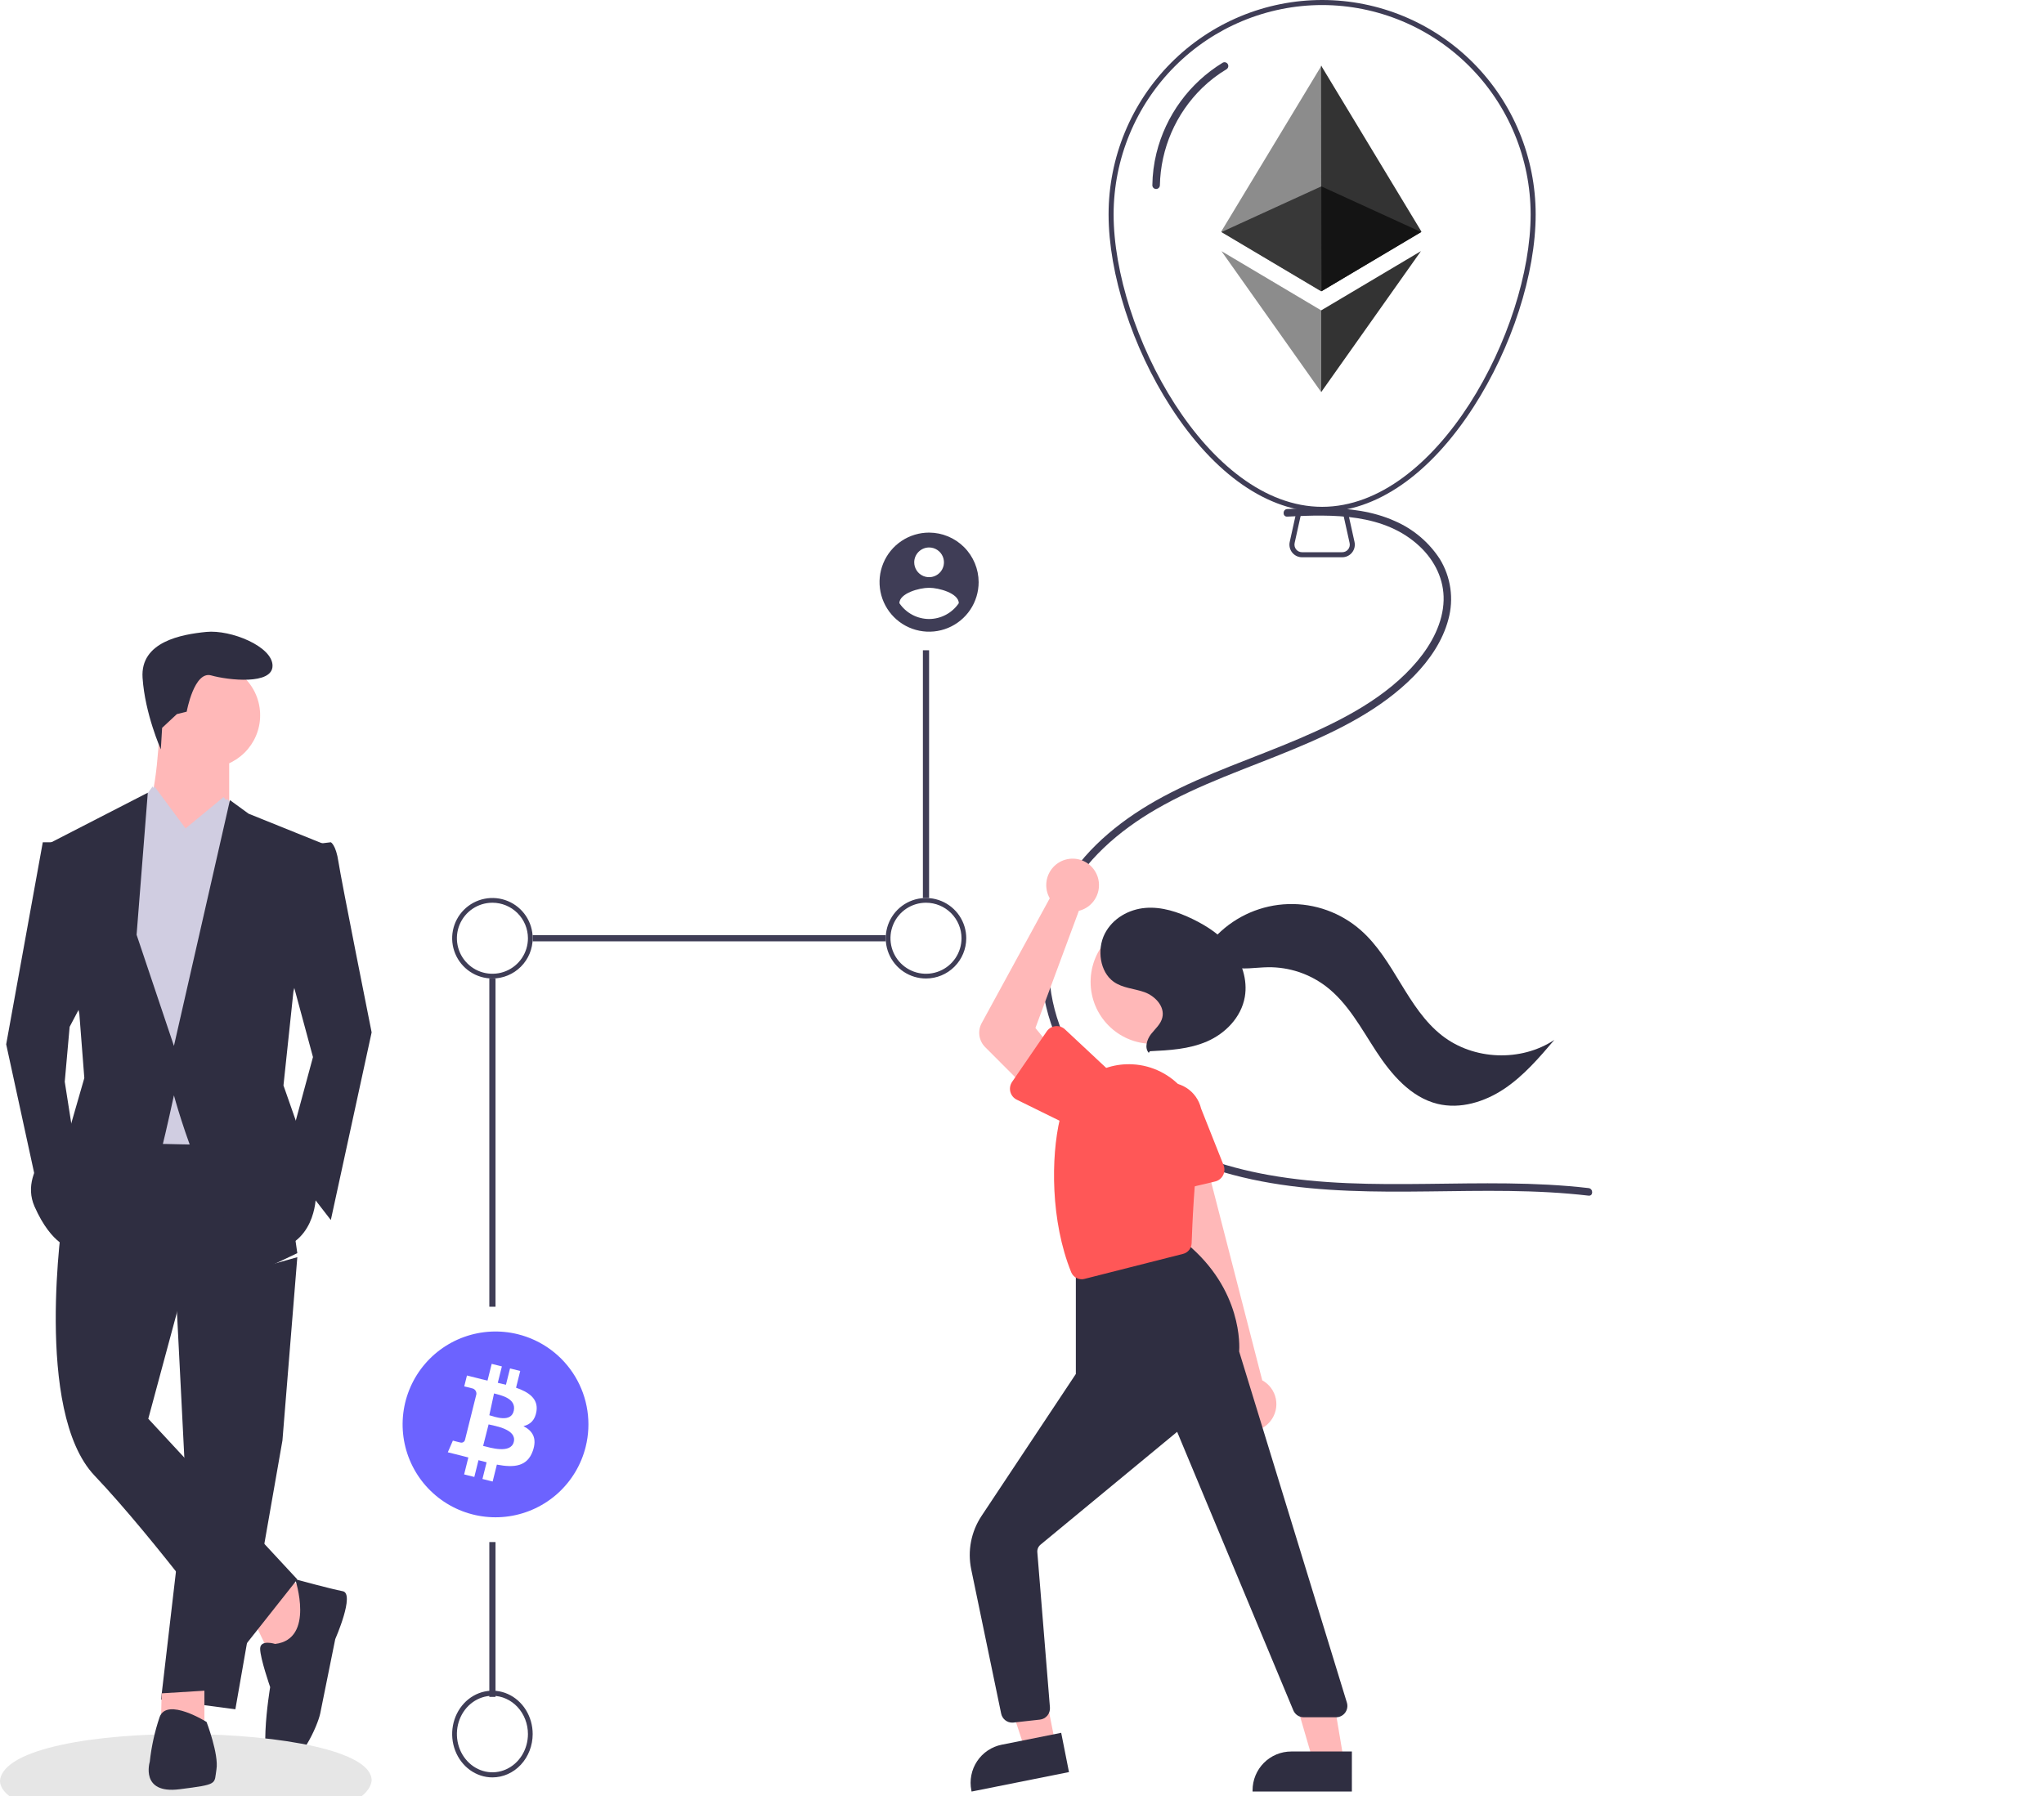 <svg width="330" height="290" viewBox="0 0 330 290" fill="none" xmlns="http://www.w3.org/2000/svg">
<g id="undraw_Ethereum_re_0m68 1" clip-path="url(#clip0)">
<g id="eth_logo">
<path id="Vector" d="M213.359 10.586L197.148 37.417L213.324 47.027L213.359 10.586Z" fill="#8C8C8C"/>
<path id="Vector_2" d="M197.202 37.472L213.324 30.095L213.304 47.038L197.202 37.472Z" fill="#383838"/>
<path id="Vector_3" d="M213.289 10.586L229.501 37.417L213.324 47.027L213.289 10.586Z" fill="#333333"/>
<path id="Vector_4" d="M229.446 37.472L213.324 30.095L213.344 47.038L229.446 37.472Z" fill="#141414"/>
<path id="Vector_5" d="M197.202 40.551L213.304 63.313V50.117L197.202 40.551Z" fill="#8C8C8C"/>
<path id="Vector_6" d="M229.407 40.551L213.304 63.313V50.117L229.407 40.551Z" fill="#333333"/>
</g>
<g id="baloon">
<path id="Vector_7" d="M213.454 82.653C204.745 82.653 196.069 76.643 189.023 65.732C182.827 56.137 178.979 44.211 178.979 34.608C178.979 30.063 179.87 25.563 181.603 21.364C183.335 17.165 185.875 13.35 189.076 10.136C192.278 6.923 196.078 4.374 200.261 2.634C204.444 0.895 208.927 0 213.454 0C217.982 0 222.465 0.895 226.647 2.634C230.83 4.374 234.631 6.923 237.832 10.136C241.033 13.35 243.573 17.165 245.305 21.364C247.038 25.563 247.93 30.063 247.93 34.608C247.93 44.211 244.081 56.137 237.886 65.732C230.84 76.643 222.163 82.653 213.454 82.653ZM213.454 0.814C204.529 0.824 195.972 4.388 189.661 10.723C183.35 17.059 179.8 25.649 179.79 34.608C179.79 53.259 194.871 81.838 213.454 81.838C232.037 81.838 247.119 53.259 247.119 34.608C247.109 25.649 243.559 17.059 237.247 10.723C230.936 4.388 222.379 0.824 213.454 0.814V0.814Z" fill="#3F3D56"/>
<path id="Vector_8" d="M216.704 89.981H210.204C209.9 89.981 209.6 89.913 209.327 89.781C209.053 89.649 208.812 89.457 208.622 89.219C208.432 88.982 208.298 88.704 208.229 88.407C208.16 88.11 208.158 87.802 208.224 87.504L209.478 81.838H217.43L218.684 87.504C218.75 87.802 218.748 88.11 218.68 88.407C218.611 88.704 218.476 88.982 218.286 89.219C218.096 89.457 217.855 89.649 217.582 89.781C217.308 89.913 217.008 89.981 216.704 89.981H216.704ZM210.129 82.653L209.016 87.681C208.977 87.859 208.978 88.044 209.019 88.222C209.06 88.401 209.141 88.567 209.255 88.71C209.369 88.853 209.513 88.968 209.678 89.047C209.842 89.126 210.022 89.167 210.204 89.167H216.704C216.887 89.167 217.067 89.126 217.231 89.047C217.395 88.968 217.54 88.853 217.654 88.71C217.768 88.567 217.848 88.401 217.89 88.222C217.931 88.044 217.932 87.859 217.892 87.681L216.779 82.653H210.129Z" fill="#3F3D56"/>
<path id="Vector_9" d="M197.409 10.122C192.057 13.385 188.208 18.641 186.703 24.743C186.287 26.44 186.066 28.179 186.044 29.926C186.049 30.085 186.116 30.235 186.229 30.345C186.343 30.455 186.495 30.516 186.652 30.516C186.81 30.516 186.962 30.455 187.075 30.345C187.189 30.235 187.255 30.085 187.261 29.926C187.384 23.989 189.836 18.341 194.083 14.207C195.275 13.047 196.597 12.03 198.023 11.177C198.156 11.092 198.252 10.959 198.289 10.805C198.327 10.651 198.303 10.489 198.224 10.352C198.144 10.215 198.014 10.115 197.862 10.072C197.71 10.029 197.548 10.047 197.409 10.122H197.409Z" fill="#3F3D56"/>
<path id="Vector_10" d="M207.819 83.42C215.17 83.042 223.534 82.841 229.263 88.284C231.652 90.554 233.16 93.596 233.069 96.94C232.97 100.58 231.126 103.989 228.842 106.723C223.923 112.608 216.71 116.289 209.793 119.255C202.441 122.407 194.783 124.869 187.719 128.673C181.517 132.013 175.736 136.521 171.99 142.595C170.146 145.539 168.924 148.831 168.398 152.267C167.914 155.712 168.088 159.218 168.91 162.598C170.56 169.525 174.622 175.647 180.035 180.197C185.513 184.8 192.148 187.866 199.023 189.698C207.185 191.872 215.688 192.364 224.098 192.413C232.783 192.464 241.475 192.037 250.154 192.526C252.265 192.645 254.372 192.82 256.473 193.065C257.249 193.155 257.243 191.933 256.473 191.843C247.802 190.835 239.064 191.066 230.355 191.165C221.816 191.262 213.206 191.232 204.773 189.718C197.503 188.414 190.375 185.968 184.209 181.821C178.302 177.848 173.488 172.277 171.052 165.518C168.673 158.915 168.698 151.608 171.884 145.278C175.074 138.94 180.639 134.146 186.686 130.647C193.664 126.61 201.348 124.083 208.761 121.004C215.762 118.096 222.924 114.629 228.303 109.132C230.793 106.586 232.927 103.488 233.84 100.002C234.286 98.371 234.393 96.666 234.156 94.992C233.918 93.318 233.341 91.711 232.46 90.27C230.697 87.561 228.18 85.431 225.221 84.145C221.651 82.53 217.69 82.064 213.808 82.025C211.81 82.005 209.814 82.096 207.819 82.198C207.04 82.238 207.035 83.46 207.819 83.42H207.819Z" fill="#3F3D56"/>
</g>
<g id="girl">
<path id="Vector_11" d="M170.401 281.647L165.524 282.622L159.458 264.203L166.656 262.764L170.401 281.647Z" fill="#FFB8B8"/>
<path id="Vector_12" d="M172.586 286.144L156.862 289.287L156.822 289.088C156.662 288.281 156.662 287.45 156.822 286.643C156.981 285.836 157.298 285.069 157.753 284.385C158.208 283.701 158.793 283.113 159.474 282.656C160.156 282.199 160.92 281.881 161.724 281.72L161.724 281.72L171.328 279.8L172.586 286.144Z" fill="#2F2E41"/>
<path id="Vector_13" d="M216.989 284.449L212.017 284.448L206.406 265.195L213.745 265.195L216.989 284.449Z" fill="#FFB8B8"/>
<path id="Vector_14" d="M218.257 289.287L202.224 289.287V289.083C202.224 288.26 202.385 287.446 202.699 286.686C203.013 285.926 203.472 285.235 204.052 284.653C204.631 284.072 205.319 283.61 206.076 283.295C206.834 282.98 207.645 282.818 208.465 282.818H208.465L218.258 282.819L218.257 289.287Z" fill="#2F2E41"/>
<path id="Vector_15" d="M205.119 229.458C205.516 228.958 205.799 228.376 205.948 227.754C206.097 227.133 206.109 226.486 205.982 225.859C205.855 225.233 205.592 224.642 205.213 224.128C204.834 223.614 204.347 223.19 203.787 222.885L193.853 184.316L185.213 188.22L197.694 224.905C197.247 225.884 197.173 226.993 197.486 228.023C197.799 229.052 198.477 229.931 199.392 230.492C200.308 231.053 201.396 231.258 202.452 231.067C203.507 230.876 204.456 230.304 205.119 229.458V229.458Z" fill="#FFB8B8"/>
<path id="Vector_16" d="M196.177 190.778L186.574 193.055C186.301 193.12 186.017 193.125 185.742 193.069C185.466 193.014 185.206 192.9 184.979 192.735C184.751 192.569 184.562 192.357 184.424 192.111C184.286 191.866 184.202 191.593 184.178 191.313L183.345 181.473C183.023 180.068 183.269 178.592 184.029 177.368C184.789 176.145 186.002 175.274 187.401 174.947C188.8 174.62 190.271 174.863 191.491 175.622C192.712 176.382 193.583 177.597 193.913 179L197.543 188.144C197.647 188.406 197.693 188.687 197.679 188.969C197.665 189.25 197.591 189.525 197.461 189.775C197.331 190.025 197.15 190.244 196.928 190.417C196.706 190.591 196.45 190.714 196.177 190.778V190.778Z" fill="#FF5757"/>
<path id="Vector_17" d="M163.417 278.155C162.998 278.156 162.592 278.011 162.267 277.745C161.942 277.479 161.719 277.108 161.635 276.696L156.797 253.383C156.496 251.915 156.487 250.401 156.771 248.93C157.055 247.458 157.626 246.057 158.451 244.808L173.694 221.856V204.654L191.389 200.652L191.466 200.714C200.645 208.238 200.117 217.514 200.06 218.231L217.451 274.919C217.535 275.193 217.554 275.483 217.506 275.766C217.458 276.048 217.345 276.316 217.175 276.547C217.005 276.777 216.784 276.965 216.529 277.094C216.274 277.223 215.992 277.291 215.707 277.291H210.485C210.12 277.292 209.763 277.183 209.46 276.977C209.158 276.772 208.925 276.479 208.79 276.139L190.047 231.199L167.988 249.424C167.811 249.57 167.673 249.757 167.583 249.968C167.494 250.18 167.457 250.41 167.475 250.639L169.509 275.698C169.55 276.173 169.404 276.646 169.101 277.014C168.799 277.383 168.365 277.617 167.892 277.668L163.623 278.144C163.555 278.152 163.486 278.155 163.417 278.155V278.155Z" fill="#2F2E41"/>
<path id="Vector_18" d="M186.038 168.544C191.539 168.544 195.999 164.067 195.999 158.544C195.999 153.021 191.539 148.544 186.038 148.544C180.536 148.544 176.076 153.021 176.076 158.544C176.076 164.067 180.536 168.544 186.038 168.544Z" fill="#FFB8B8"/>
<path id="Vector_19" d="M174.637 206.562C174.274 206.563 173.919 206.455 173.617 206.252C173.315 206.05 173.08 205.762 172.942 205.425C169.605 197.201 169.66 186.813 171.124 180.641C171.747 178.028 173.264 175.718 175.411 174.113C177.557 172.508 180.197 171.71 182.87 171.858H182.87C184.46 171.943 186.015 172.361 187.436 173.084C188.857 173.806 190.111 174.819 191.12 176.057C192.128 177.294 192.868 178.729 193.293 180.27C193.717 181.811 193.817 183.424 193.585 185.006C192.805 190.313 192.488 197.788 192.388 200.755C192.373 201.151 192.231 201.531 191.983 201.839C191.734 202.148 191.394 202.367 191.011 202.465L175.082 206.507C174.936 206.544 174.787 206.563 174.637 206.562V206.562Z" fill="#FF5757"/>
<path id="Vector_20" d="M174.82 146.863C174.612 146.949 174.398 147.018 174.18 147.07L167.165 165.994L170.273 169.78L165.195 175.235L159.044 169.071C158.547 168.573 158.225 167.926 158.125 167.229C158.025 166.531 158.153 165.82 158.491 165.201L169.48 145.051C169.05 144.299 168.857 143.433 168.929 142.568C169.001 141.703 169.333 140.88 169.882 140.209C170.43 139.539 171.17 139.052 172.001 138.813C172.832 138.574 173.716 138.595 174.535 138.873C175.354 139.151 176.07 139.673 176.586 140.369C177.103 141.065 177.396 141.902 177.427 142.769C177.458 143.637 177.225 144.493 176.759 145.224C176.293 145.955 175.617 146.527 174.82 146.863V146.863Z" fill="#FFB8B8"/>
<path id="Vector_21" d="M163.401 174.693L168.996 166.535C169.156 166.302 169.363 166.107 169.604 165.963C169.845 165.818 170.114 165.728 170.393 165.697C170.672 165.666 170.955 165.697 171.221 165.785C171.488 165.874 171.732 166.02 171.937 166.212L179.135 172.943C180.314 173.767 181.119 175.027 181.374 176.446C181.628 177.866 181.312 179.329 180.494 180.514C179.676 181.699 178.423 182.511 177.01 182.77C175.596 183.03 174.138 182.716 172.955 181.897L164.15 177.566C163.898 177.442 163.676 177.265 163.498 177.047C163.32 176.829 163.191 176.575 163.12 176.302C163.049 176.029 163.037 175.744 163.086 175.467C163.134 175.189 163.242 174.925 163.401 174.693H163.401Z" fill="#FF5757"/>
<path id="Vector_22" d="M185.464 170.005C184.746 169.206 185.166 167.833 185.83 166.981C186.494 166.128 187.391 165.404 187.653 164.322C188.099 162.481 186.435 160.802 184.775 160.207C183.116 159.612 181.256 159.566 179.794 158.522C177.579 156.94 177.074 153.335 178.347 150.804C179.62 148.272 182.281 146.82 184.922 146.603C187.563 146.386 190.187 147.248 192.604 148.428C194.942 149.569 197.197 151.055 198.84 153.197C200.483 155.339 201.449 158.218 200.975 160.962C200.395 164.313 197.779 166.9 194.873 168.162C191.967 169.425 188.774 169.592 185.648 169.743L185.464 170.005Z" fill="#2F2E41"/>
<path id="Vector_23" d="M196.554 150.913C199.609 147.876 203.697 146.116 207.995 145.986C212.292 145.856 216.478 147.367 219.709 150.214C225.1 154.964 227.156 162.787 232.815 167.212C237.911 171.196 245.561 171.493 250.948 167.916C248.488 170.8 245.986 173.723 242.837 175.826C239.689 177.929 235.754 179.144 232.08 178.241C227.767 177.182 224.629 173.496 222.192 169.771C219.755 166.045 217.608 161.964 214.074 159.266C211.396 157.233 208.123 156.148 204.766 156.18C202.711 156.205 200.613 156.648 198.626 156.116C196.64 155.584 194.816 153.551 195.477 151.597L196.554 150.913Z" fill="#2F2E41"/>
</g>
<g id="boy">
<path id="Vector_24" d="M41 261.8L43.5 267L48.083 266.6L51 257.4L46.417 255L41 261.8Z" fill="#FFB8B8"/>
<path id="Vector_25" d="M28.4 208.525L30 240.092L26 274.422L38 276L45.6 232.595L48 203L28.4 208.525Z" fill="#2F2E41"/>
<path id="Vector_26" d="M10.136 196.362C10.136 196.362 5.402 227.89 15.263 238.266C25.123 248.642 38.534 267 38.534 267L48 255.028L23.94 229.087L28.673 211.528L48 202.349L44.845 180.399L16.446 180L10.136 196.362Z" fill="#2F2E41"/>
<path id="Vector_27" d="M33.5 124C38.194 124 42 120.194 42 115.5C42 110.806 38.194 107 33.5 107C28.806 107 25 110.806 25 115.5C25 120.194 28.806 124 33.5 124Z" fill="#FFB8B8"/>
<path id="Vector_28" d="M25.787 117C25.787 117 25.372 129.732 23.295 131.375C21.219 133.018 30.771 140 30.771 140L37 130.143V121.107L25.787 117Z" fill="#FFB8B8"/>
<path id="Vector_29" d="M29.41 134.217L24.633 127L21.934 130.674L18 141.697L21.148 184.606L39.639 185L42 135.792L36.098 128.706L29.41 134.217Z" fill="#D0CDE1"/>
<path id="Vector_30" d="M50.118 136.399L53.412 136C53.412 136 54.235 136.399 54.647 139.19C55.059 141.98 60 166.699 60 166.699L53.412 197L46 187.431L50.529 170.686L46 153.941L50.118 136.399Z" fill="#2F2E41"/>
<path id="Vector_31" d="M9.273 136H6.909L1 168.625L6.515 194L12.03 184.736L10.454 174.667L11.242 165.806L14 160.569L9.273 136Z" fill="#2F2E41"/>
<path id="Vector_32" d="M44.425 265.452C44.425 265.452 42 264.678 42 266.227C42 267.775 43.617 272.42 43.617 272.42C43.617 272.42 41.192 286.744 44.829 285.97C48.466 285.195 51.294 278.614 51.699 276.679C52.103 274.743 54.123 264.678 54.123 264.678C54.123 264.678 57.356 257.323 55.336 256.936C53.315 256.548 47.658 255 47.658 255C47.658 255 50.89 264.678 44.425 265.452Z" fill="#2F2E41"/>
<path id="Vector_33" d="M28.559 115.306L30.143 114.915C30.143 114.915 31.331 108.281 34.102 109.062C36.874 109.842 44 110.623 44 107.501C44 104.379 37.27 101.647 33.31 102.037C29.351 102.428 22.621 103.598 23.017 109.452C23.413 115.306 25.967 121 25.967 121L26.174 117.529L28.559 115.306Z" fill="#2F2E41"/>
<path id="Vector_34" d="M36.681 139L30 134.385L36.681 129L39 131.724L36.681 139Z" fill="#D0CDE1"/>
<path id="Vector_35" d="M23.684 138L30 133.827L24.947 127L22 130.414L23.684 138Z" fill="#D0CDE1"/>
<path id="Vector_36" d="M53 136.576L40.139 131.391L37.124 129.197L28.081 168.887L22.053 150.937L23.861 128L7.182 136.576L12.809 163.701L13.613 174.073L11.201 182.449C11.201 182.449 2.761 188.433 5.574 194.815C8.388 201.198 11.603 201.596 11.603 201.596C11.603 201.596 25.268 188.832 26.072 185.641C26.876 182.449 28.081 176.865 28.081 176.865C28.081 176.865 34.914 202.394 42.952 201.995C50.99 201.596 50.99 193.22 50.99 193.22L48.981 184.444L45.766 175.269L47.373 160.111L53 136.576Z" fill="#2F2E41"/>
<path id="Vector_37" d="M60 287.5C58.877 297.933 -0.089 297.057 0 287.499C1.123 277.067 60.089 277.943 60 287.5Z" fill="#E6E6E6"/>
<path id="Vector_38" d="M26.098 273.427L26 277.546L33 278V273L26.098 273.427Z" fill="#FFB8B8"/>
<path id="Vector_39" d="M33.352 278.053C33.352 278.053 26.97 274.029 25.773 277.248C24.979 279.596 24.444 282.024 24.177 284.49C24.177 284.49 22.582 289.721 28.964 288.916C35.346 288.111 34.548 288.111 34.947 285.697C35.346 283.283 33.352 278.053 33.352 278.053Z" fill="#2F2E41"/>
</g>
<g id="bit_chain">
<path id="Vector_40" d="M150 105H149V145H150V105Z" fill="#3F3D56"/>
<path id="Vector_41" d="M143 151H86V152H143V151Z" fill="#3F3D56"/>
<path id="Vector_42" d="M80 158H79V211H80V158Z" fill="#3F3D56"/>
<path id="Vector_43" d="M80 249H79V274H80V249Z" fill="#3F3D56"/>
<path id="Vector_44" d="M149.5 158C148.214 158 146.958 157.619 145.889 156.905C144.82 156.19 143.987 155.175 143.495 153.987C143.003 152.8 142.874 151.493 143.125 150.232C143.376 148.971 143.995 147.813 144.904 146.904C145.813 145.995 146.971 145.376 148.232 145.125C149.493 144.874 150.8 145.003 151.987 145.495C153.175 145.987 154.19 146.82 154.905 147.889C155.619 148.958 156 150.214 156 151.5C155.998 153.223 155.313 154.876 154.094 156.094C152.875 157.313 151.223 157.998 149.5 158V158ZM149.5 145.765C148.366 145.765 147.257 146.101 146.314 146.731C145.37 147.361 144.635 148.257 144.201 149.305C143.767 150.353 143.654 151.506 143.875 152.619C144.096 153.731 144.642 154.753 145.445 155.555C146.247 156.358 147.269 156.904 148.381 157.125C149.494 157.346 150.647 157.233 151.695 156.799C152.743 156.365 153.639 155.63 154.269 154.686C154.899 153.743 155.235 152.634 155.235 151.5C155.234 149.979 154.629 148.522 153.554 147.446C152.478 146.371 151.021 145.766 149.5 145.765V145.765Z" fill="#3F3D56"/>
<path id="Vector_45" d="M79.5 158C78.214 158 76.958 157.619 75.889 156.905C74.82 156.19 73.987 155.175 73.495 153.987C73.003 152.8 72.874 151.493 73.125 150.232C73.376 148.971 73.995 147.813 74.904 146.904C75.813 145.995 76.971 145.376 78.232 145.125C79.493 144.874 80.8 145.003 81.987 145.495C83.175 145.987 84.19 146.82 84.905 147.889C85.619 148.958 86 150.214 86 151.5C85.998 153.223 85.313 154.876 84.094 156.094C82.876 157.313 81.223 157.998 79.5 158V158ZM79.5 145.765C78.366 145.765 77.257 146.101 76.314 146.731C75.371 147.361 74.635 148.257 74.201 149.305C73.767 150.353 73.654 151.506 73.875 152.619C74.096 153.731 74.642 154.753 75.445 155.555C76.247 156.358 77.269 156.904 78.381 157.125C79.494 157.346 80.647 157.233 81.695 156.799C82.743 156.365 83.638 155.63 84.269 154.686C84.899 153.743 85.235 152.634 85.235 151.5C85.234 149.979 84.629 148.522 83.554 147.446C82.478 146.371 81.021 145.766 79.5 145.765V145.765Z" fill="#3F3D56"/>
<path id="Vector_46" d="M79.5 287C78.214 287 76.958 286.589 75.889 285.82C74.82 285.051 73.987 283.958 73.495 282.679C73.003 281.4 72.874 279.992 73.125 278.634C73.376 277.277 73.995 276.029 74.904 275.05C75.813 274.071 76.971 273.405 78.232 273.135C79.493 272.864 80.8 273.003 81.987 273.533C83.175 274.063 84.19 274.96 84.905 276.111C85.619 277.262 86 278.616 86 280C85.998 281.856 85.313 283.635 84.094 284.947C82.876 286.26 81.223 286.998 79.5 287V287ZM79.5 273.824C78.366 273.824 77.257 274.186 76.314 274.864C75.371 275.543 74.635 276.508 74.201 277.636C73.767 278.765 73.654 280.007 73.875 281.205C74.096 282.403 74.642 283.504 75.445 284.367C76.247 285.231 77.269 285.819 78.381 286.058C79.494 286.296 80.647 286.174 81.695 285.706C82.743 285.239 83.638 284.447 84.269 283.431C84.899 282.416 85.235 281.222 85.235 280C85.234 278.362 84.629 276.793 83.554 275.635C82.478 274.477 81.021 273.825 79.5 273.824V273.824Z" fill="#3F3D56"/>
<path id="Vector_47" d="M150 86C148.418 86 146.871 86.469 145.555 87.348C144.24 88.227 143.214 89.477 142.609 90.939C142.003 92.4 141.845 94.009 142.154 95.561C142.462 97.113 143.224 98.538 144.343 99.657C145.462 100.776 146.887 101.538 148.439 101.846C149.991 102.155 151.6 101.997 153.061 101.391C154.523 100.786 155.773 99.76 156.652 98.445C157.531 97.129 158 95.582 158 94C157.994 91.88 157.149 89.849 155.65 88.35C154.151 86.851 152.12 86.006 150 86V86ZM150 88.4C150.475 88.4 150.939 88.541 151.333 88.805C151.728 89.068 152.036 89.443 152.217 89.882C152.399 90.32 152.446 90.803 152.354 91.268C152.261 91.734 152.033 92.161 151.697 92.497C151.361 92.833 150.934 93.061 150.468 93.154C150.003 93.246 149.52 93.199 149.082 93.017C148.643 92.836 148.268 92.528 148.004 92.133C147.741 91.739 147.6 91.275 147.6 90.8C147.602 90.164 147.856 89.555 148.305 89.105C148.755 88.656 149.364 88.402 150 88.4V88.4ZM150 99.954C149.052 99.95 148.119 99.714 147.283 99.268C146.446 98.821 145.731 98.177 145.2 97.392C145.238 95.792 148.4 94.912 150 94.912C151.6 94.912 154.762 95.792 154.8 97.392C154.268 98.177 153.553 98.82 152.717 99.266C151.88 99.713 150.948 99.949 150 99.954Z" fill="#3F3D56"/>
<path id="Vector_48" d="M79.761 225L79 228.522C79.862 228.771 82.521 229.783 82.951 227.79C83.4 225.712 80.623 225.248 79.761 225Z" fill="#6C63FF"/>
<path id="Vector_49" d="M78.883 230L78 233.475C79.09 233.741 82.451 234.801 82.948 232.84C83.467 230.796 79.973 230.267 78.883 230Z" fill="#6C63FF"/>
<path id="Vector_50" d="M83.629 215.446C80.75 214.728 77.723 214.88 74.931 215.882C72.139 216.885 69.707 218.693 67.942 221.077C66.178 223.462 65.16 226.317 65.017 229.28C64.875 232.243 65.614 235.182 67.142 237.725C68.67 240.268 70.918 242.301 73.601 243.567C76.284 244.832 79.282 245.274 82.216 244.835C85.15 244.397 87.889 243.098 90.085 241.104C92.281 239.109 93.836 236.508 94.554 233.63C95.031 231.718 95.126 229.732 94.835 227.783C94.545 225.835 93.873 223.963 92.858 222.274C91.844 220.586 90.506 219.113 88.923 217.942C87.339 216.77 85.54 215.922 83.629 215.446V215.446ZM86.614 227.863C86.397 229.324 85.588 230.032 84.512 230.28C85.989 231.048 86.74 232.228 86.024 234.272C85.136 236.811 83.025 237.025 80.219 236.494L79.537 239.224L77.891 238.814L78.563 236.12C78.124 236.011 77.687 235.898 77.251 235.78L76.577 238.486L74.932 238.076L75.614 235.341C75.229 235.242 74.839 235.137 74.44 235.038L72.298 234.503L73.115 232.619C73.115 232.619 74.328 232.942 74.312 232.918C74.387 232.942 74.466 232.951 74.545 232.945C74.624 232.938 74.7 232.916 74.77 232.88C74.84 232.843 74.903 232.793 74.953 232.733C75.004 232.672 75.042 232.602 75.066 232.527L76.142 228.211C76.203 228.226 76.262 228.24 76.316 228.254C76.26 228.233 76.203 228.214 76.145 228.2L76.913 225.119C76.936 224.891 76.868 224.662 76.725 224.484C76.582 224.305 76.374 224.189 76.146 224.162C76.172 224.144 74.951 223.864 74.951 223.864L75.389 222.106L77.659 222.673L77.657 222.681C77.998 222.766 78.35 222.847 78.709 222.928L79.383 220.225L81.028 220.635L80.367 223.286C80.809 223.386 81.253 223.488 81.686 223.596L82.343 220.963L83.989 221.373L83.315 224.077C85.392 224.793 86.912 225.866 86.614 227.863V227.863Z" fill="#6C63FF"/>
</g>
</g>
<defs>
<clipPath id="clip0">
<rect width="330" height="290" fill="white"/>
</clipPath>
</defs>
</svg>
